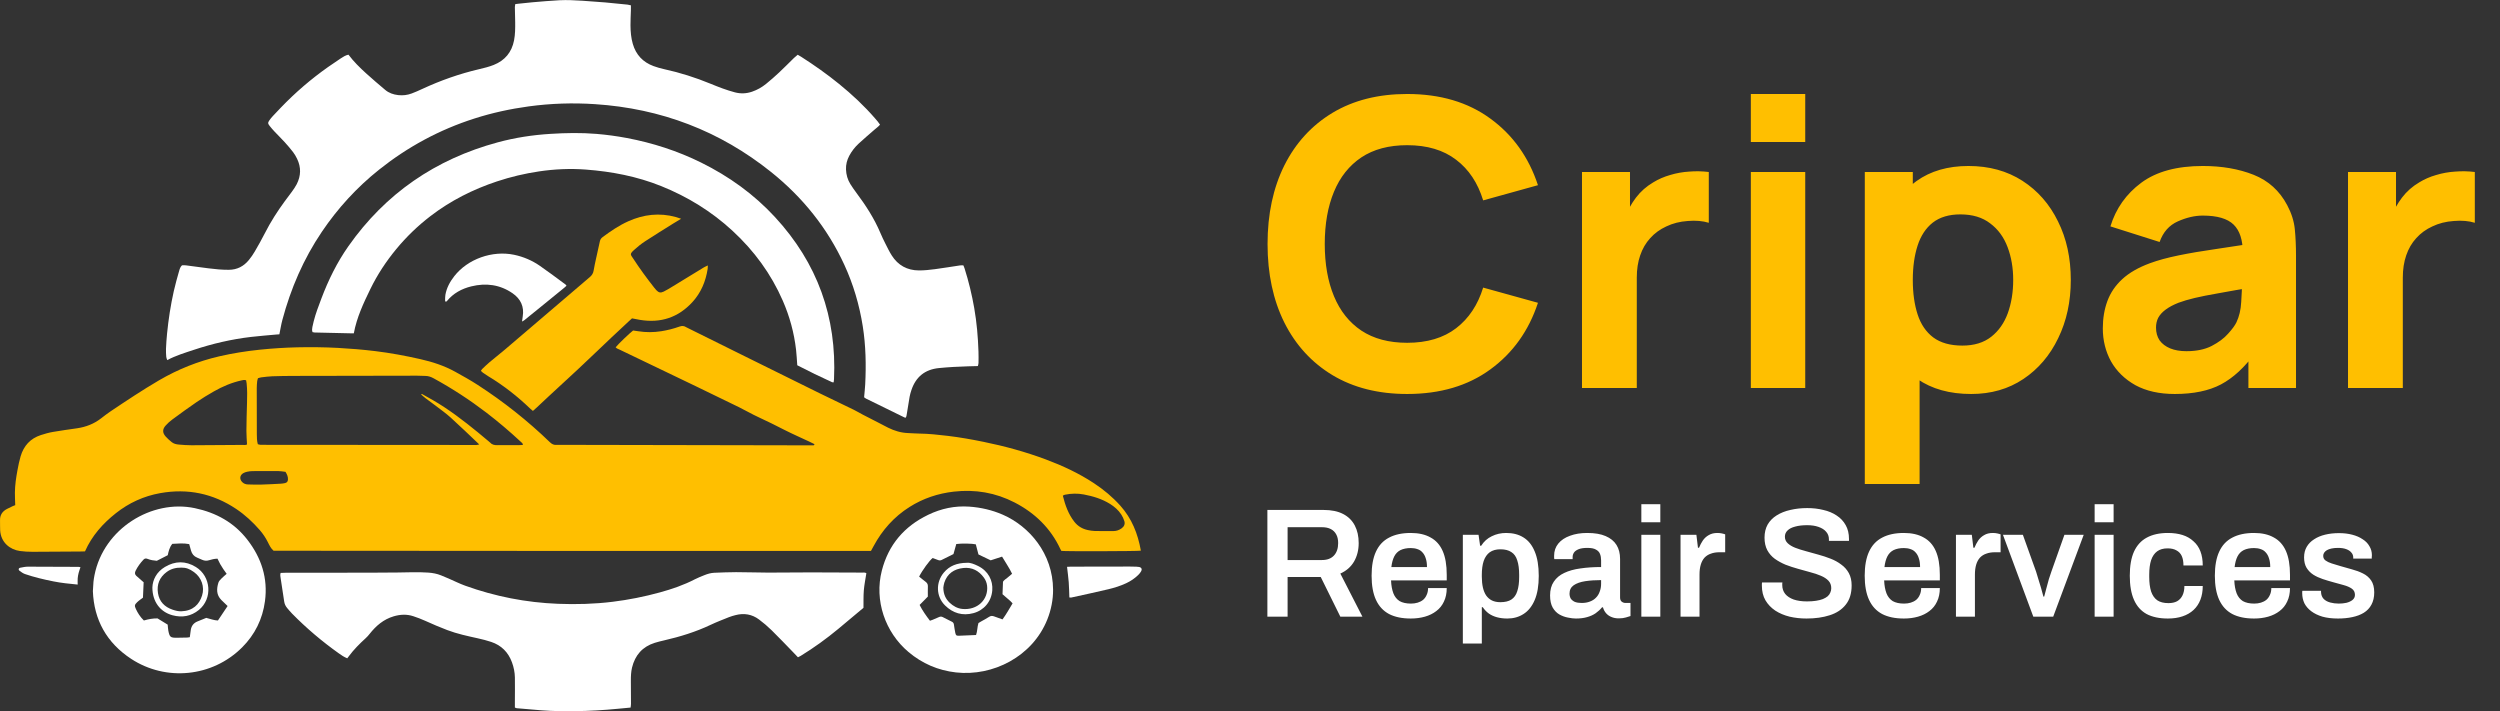 <svg width="225" height="64" viewBox="0 0 225 64" fill="none" xmlns="http://www.w3.org/2000/svg">
<rect x="0" y="0" width="225" height="64" fill="#333333" stroke="none"/>
<path d="M95.533 49.581C95.917 49.63 102.358 49.613 102.664 49.562C102.667 49.549 102.674 49.535 102.671 49.523C102.405 48.031 101.861 46.664 100.83 45.512C100.128 44.728 99.327 44.063 98.448 43.484C97.095 42.592 95.634 41.912 94.116 41.346C92.29 40.664 90.413 40.151 88.501 39.762C87.445 39.547 86.383 39.357 85.313 39.229C84.448 39.126 83.582 39.032 82.709 39.021C82.377 39.017 82.046 38.987 81.715 38.975C81.08 38.952 80.491 38.768 79.928 38.491C79.656 38.358 79.391 38.211 79.121 38.072C78.63 37.819 78.138 37.571 77.649 37.317C77.38 37.177 77.121 37.017 76.849 36.884C75.82 36.382 74.784 35.894 73.758 35.389C71.431 34.244 69.108 33.092 66.784 31.942C65.14 31.128 63.498 30.313 61.854 29.498C61.817 29.479 61.778 29.464 61.744 29.441C61.557 29.317 61.369 29.316 61.157 29.391C60.623 29.582 60.074 29.722 59.513 29.81C58.825 29.918 58.136 29.921 57.448 29.813C57.285 29.788 57.121 29.766 56.98 29.745C56.638 30.005 55.631 30.975 55.408 31.259C55.508 31.374 55.656 31.415 55.787 31.477C58.062 32.571 60.339 33.66 62.613 34.755C63.918 35.383 65.222 36.014 66.521 36.653C67.115 36.945 67.686 37.284 68.288 37.557C69.067 37.911 69.826 38.299 70.588 38.685C71.325 39.06 72.085 39.392 72.834 39.743C72.994 39.818 73.151 39.899 73.295 39.971C73.296 40.081 73.236 40.078 73.184 40.079C73.059 40.081 72.935 40.081 72.81 40.081C65.271 40.066 57.731 40.051 50.191 40.036C50.164 40.036 50.136 40.033 50.108 40.036C49.856 40.069 49.673 39.975 49.487 39.796C47.493 37.87 45.327 36.154 42.995 34.644C42.337 34.217 41.649 33.835 40.961 33.455C39.977 32.91 38.915 32.567 37.818 32.319C36.469 32.015 35.111 31.761 33.738 31.596C32.64 31.464 31.538 31.371 30.432 31.312C29.202 31.246 27.971 31.231 26.74 31.259C25.62 31.285 24.503 31.358 23.387 31.472C22.162 31.599 20.948 31.79 19.749 32.066C17.823 32.511 16.011 33.236 14.308 34.232C12.82 35.103 11.387 36.058 9.957 37.017C9.659 37.217 9.376 37.436 9.093 37.655C8.456 38.148 7.733 38.429 6.937 38.545C6.212 38.651 5.486 38.747 4.764 38.873C4.399 38.936 4.038 39.041 3.684 39.154C2.725 39.461 2.134 40.128 1.855 41.067C1.731 41.485 1.647 41.916 1.567 42.345C1.445 43.003 1.348 43.667 1.341 44.338C1.338 44.704 1.36 45.07 1.371 45.464C1.312 45.487 1.235 45.511 1.162 45.545C0.987 45.627 0.814 45.711 0.642 45.798C0.205 46.019 -0.016 46.364 0.002 46.856C0.012 47.142 -0.003 47.43 0.013 47.716C0.075 48.855 0.933 49.47 1.782 49.589C2.164 49.642 2.553 49.663 2.939 49.662C4.364 49.662 5.789 49.646 7.214 49.636C7.364 49.634 7.515 49.628 7.649 49.625C8.273 48.216 9.252 47.12 10.429 46.188C11.605 45.258 12.943 44.645 14.425 44.381C16.894 43.941 19.18 44.413 21.262 45.809C22.056 46.341 22.75 46.986 23.376 47.703C23.667 48.036 23.909 48.399 24.106 48.794C24.246 49.074 24.379 49.363 24.621 49.566C42.545 49.593 60.458 49.583 78.387 49.583C78.474 49.425 78.553 49.283 78.63 49.14C79.406 47.701 80.462 46.511 81.856 45.629C83.076 44.857 84.413 44.409 85.852 44.246C87.774 44.028 89.605 44.339 91.318 45.225C93.147 46.172 94.556 47.539 95.43 49.41C95.454 49.46 95.482 49.507 95.509 49.554C95.515 49.565 95.526 49.574 95.533 49.581ZM37.964 35.45C37.946 35.471 37.927 35.491 37.909 35.511C38.033 35.617 38.153 35.73 38.283 35.829C38.579 36.053 38.885 36.265 39.179 36.492C39.648 36.852 40.135 37.195 40.572 37.591C41.427 38.365 42.254 39.169 43.133 40C43.002 40.025 42.927 40.053 42.852 40.053C42.464 40.055 42.077 40.049 41.69 40.048C35.728 40.044 29.765 40.039 23.803 40.035C23.679 40.035 23.554 40.041 23.43 40.031C23.352 40.025 23.276 39.995 23.202 39.976C23.118 39.664 23.117 39.362 23.115 39.063C23.108 37.684 23.107 36.304 23.108 34.924C23.108 34.72 23.126 34.515 23.147 34.311C23.156 34.22 23.192 34.131 23.217 34.04C23.325 34.01 23.416 33.973 23.511 33.962C23.84 33.924 24.17 33.877 24.501 33.865C25.164 33.842 25.828 33.833 26.492 33.832C30.172 33.823 33.851 33.817 37.531 33.812C37.779 33.812 38.028 33.832 38.277 33.833C38.547 33.835 38.786 33.917 39.022 34.046C40.684 34.953 42.263 35.983 43.765 37.13C44.849 37.959 45.885 38.842 46.883 39.77C46.956 39.838 47.061 39.892 47.057 40.047C46.91 40.053 46.775 40.065 46.64 40.065C46.017 40.066 45.395 40.052 44.773 40.065C44.507 40.071 44.281 40.029 44.102 39.824C44.067 39.783 44.02 39.751 43.977 39.716C42.692 38.635 41.392 37.574 39.986 36.645C39.332 36.213 38.65 35.829 37.964 35.45ZM22.152 34.23C22.168 34.329 22.188 34.421 22.198 34.514C22.258 35.086 22.25 35.659 22.232 36.233C22.206 37.08 22.183 37.926 22.177 38.773C22.174 39.179 22.213 39.585 22.233 40.003C22.097 40.075 21.942 40.042 21.794 40.043C20.273 40.056 18.751 40.07 17.23 40.073C16.843 40.074 16.456 40.042 16.071 40.009C15.85 39.99 15.629 39.932 15.454 39.791C15.262 39.636 15.074 39.471 14.911 39.288C14.613 38.955 14.609 38.633 14.909 38.298C15.09 38.094 15.299 37.909 15.519 37.747C16.24 37.216 16.963 36.688 17.702 36.183C18.202 35.842 18.722 35.526 19.248 35.227C20.03 34.782 20.853 34.43 21.739 34.236C21.86 34.21 21.979 34.163 22.152 34.23ZM95.657 44.619C95.716 44.576 95.726 44.565 95.738 44.56C95.776 44.546 95.815 44.53 95.855 44.522C96.416 44.408 96.975 44.394 97.542 44.502C98.378 44.66 99.178 44.902 99.903 45.353C100.305 45.604 100.658 45.911 100.915 46.308C101.033 46.489 101.127 46.693 101.191 46.898C101.271 47.158 101.176 47.382 100.952 47.545C100.734 47.705 100.488 47.794 100.219 47.796C99.652 47.801 99.085 47.801 98.518 47.788C98.312 47.783 98.104 47.748 97.902 47.705C97.412 47.601 97.004 47.357 96.695 46.964C96.151 46.27 95.868 45.466 95.657 44.619ZM25.695 42.465C25.836 42.696 25.929 42.906 25.917 43.147C25.907 43.346 25.821 43.445 25.625 43.484C25.503 43.509 25.379 43.527 25.255 43.533C24.662 43.564 24.068 43.598 23.475 43.614C23.088 43.625 22.701 43.608 22.314 43.6C22.113 43.596 21.937 43.528 21.794 43.382C21.538 43.118 21.576 42.77 21.894 42.585C21.999 42.524 22.121 42.483 22.24 42.458C22.402 42.424 22.568 42.4 22.733 42.399C23.507 42.392 24.281 42.389 25.055 42.397C25.26 42.398 25.465 42.44 25.695 42.465Z" fill="#FFBF00"/>
<path d="M71.793 4.927C71.678 5.026 71.56 5.117 71.454 5.22C71.01 5.652 70.579 6.095 70.127 6.518C69.746 6.874 69.352 7.22 68.947 7.549C68.571 7.854 68.151 8.092 67.689 8.251C67.178 8.426 66.665 8.45 66.139 8.311C65.389 8.112 64.668 7.833 63.955 7.539C62.599 6.98 61.207 6.538 59.772 6.224C59.449 6.153 59.128 6.062 58.818 5.948C57.858 5.596 57.237 4.928 56.953 3.953C56.794 3.409 56.75 2.851 56.744 2.291C56.739 1.841 56.769 1.39 56.781 0.94C56.785 0.792 56.782 0.644 56.782 0.48C56.666 0.455 56.575 0.427 56.483 0.417C55.136 0.267 53.786 0.153 52.433 0.068C51.742 0.025 51.051 -0.013 50.361 0.021C49.547 0.063 48.734 0.137 47.921 0.205C47.507 0.239 47.096 0.289 46.683 0.332C46.588 0.342 46.494 0.355 46.376 0.369C46.362 0.467 46.337 0.557 46.338 0.647C46.345 1.098 46.364 1.549 46.367 1.999C46.371 2.546 46.37 3.092 46.265 3.633C46.059 4.698 45.446 5.441 44.434 5.844C44.014 6.011 43.567 6.122 43.125 6.225C41.356 6.639 39.654 7.24 38.01 8.002C37.697 8.147 37.382 8.289 37.059 8.41C36.667 8.558 36.259 8.607 35.837 8.559C35.399 8.509 34.999 8.371 34.664 8.087C34.086 7.599 33.508 7.11 32.949 6.601C32.38 6.084 31.831 5.545 31.362 4.92C31.089 4.977 30.871 5.122 30.655 5.264C30.276 5.514 29.899 5.769 29.527 6.031C27.992 7.114 26.575 8.331 25.277 9.685C25.04 9.933 24.801 10.18 24.568 10.433C24.456 10.553 24.348 10.679 24.255 10.814C24.097 11.043 24.097 11.114 24.264 11.327C24.407 11.51 24.562 11.686 24.722 11.856C25.023 12.176 25.339 12.483 25.635 12.808C25.894 13.092 26.143 13.386 26.377 13.69C26.517 13.873 26.635 14.079 26.736 14.287C27.109 15.052 27.091 15.82 26.706 16.575C26.583 16.817 26.421 17.042 26.262 17.265C26.056 17.555 25.833 17.835 25.622 18.122C24.956 19.03 24.352 19.976 23.842 20.981C23.558 21.542 23.247 22.091 22.93 22.635C22.772 22.907 22.591 23.169 22.39 23.411C21.93 23.969 21.341 24.279 20.594 24.282C19.984 24.285 19.379 24.229 18.775 24.151C18.09 24.063 17.405 23.967 16.72 23.88C16.612 23.866 16.5 23.878 16.381 23.878C16.237 24.01 16.175 24.196 16.124 24.376C15.954 24.981 15.779 25.585 15.642 26.198C15.358 27.465 15.161 28.747 15.034 30.04C14.989 30.488 14.959 30.938 14.939 31.388C14.928 31.633 14.946 31.879 14.964 32.124C14.97 32.213 15.016 32.3 15.05 32.409C15.82 32.001 16.627 31.758 17.423 31.493C19.104 30.934 20.824 30.531 22.587 30.324C23.342 30.236 24.101 30.179 24.858 30.108C24.953 30.1 25.048 30.096 25.144 30.089C25.235 29.647 25.3 29.217 25.412 28.799C26.168 25.965 27.317 23.302 28.969 20.858C30.401 18.74 32.109 16.871 34.116 15.271C36.693 13.217 39.552 11.672 42.706 10.664C44.302 10.153 45.931 9.8 47.593 9.574C49.575 9.304 51.565 9.243 53.555 9.374C59.486 9.763 64.787 11.783 69.405 15.486C72.239 17.758 74.462 20.52 75.981 23.813C76.8 25.588 77.346 27.443 77.65 29.371C77.924 31.108 77.958 32.852 77.868 34.602C77.848 34.983 77.804 35.362 77.77 35.754C77.832 35.798 77.882 35.845 77.941 35.874C79.092 36.44 80.244 37.004 81.396 37.568C81.42 37.579 81.449 37.582 81.504 37.598C81.586 37.496 81.596 37.364 81.616 37.234C81.698 36.722 81.775 36.209 81.867 35.699C81.903 35.498 81.964 35.3 82.028 35.106C82.424 33.922 83.238 33.252 84.507 33.126C85.375 33.04 86.245 32.996 87.116 32.969C87.406 32.96 87.695 32.954 88.009 32.946C88.031 32.847 88.065 32.758 88.066 32.67C88.071 32.328 88.074 31.987 88.063 31.645C88.02 30.334 87.908 29.028 87.682 27.733C87.471 26.521 87.183 25.326 86.81 24.153C86.782 24.064 86.742 23.978 86.706 23.884C86.598 23.884 86.502 23.873 86.41 23.886C85.658 23.997 84.908 24.125 84.155 24.224C83.676 24.286 83.192 24.34 82.71 24.339C81.648 24.336 80.818 23.877 80.255 22.986C80.035 22.64 79.858 22.267 79.672 21.901C79.518 21.596 79.369 21.287 79.237 20.972C78.686 19.663 77.918 18.482 77.07 17.347C76.882 17.095 76.699 16.836 76.533 16.569C76.283 16.166 76.157 15.722 76.14 15.247C76.125 14.813 76.228 14.408 76.43 14.025C76.651 13.61 76.939 13.241 77.283 12.922C77.746 12.492 78.231 12.084 78.706 11.668C78.87 11.524 79.053 11.4 79.204 11.22C79.071 11.015 78.917 10.842 78.766 10.667C77.784 9.531 76.69 8.509 75.523 7.561C74.433 6.674 73.285 5.864 72.1 5.106C72.009 5.049 71.912 4.996 71.793 4.927Z" fill="white"/>
<path d="M25.256 51.563C25.198 51.746 25.24 51.909 25.263 52.066C25.362 52.755 25.477 53.441 25.576 54.131C25.609 54.356 25.698 54.549 25.843 54.72C25.985 54.887 26.124 55.059 26.278 55.215C27.571 56.533 28.976 57.723 30.483 58.795C30.717 58.962 30.955 59.128 31.252 59.248C31.3 59.185 31.349 59.126 31.395 59.063C31.836 58.464 32.361 57.94 32.91 57.439C33.043 57.319 33.158 57.188 33.269 57.047C33.842 56.324 34.517 55.738 35.434 55.468C36.021 55.295 36.606 55.265 37.188 55.456C37.554 55.576 37.917 55.713 38.268 55.872C38.921 56.168 39.579 56.451 40.251 56.706C41.145 57.047 42.077 57.242 43.007 57.449C43.411 57.538 43.814 57.642 44.206 57.772C45.131 58.08 45.747 58.709 46.078 59.611C46.239 60.05 46.332 60.508 46.34 60.974C46.353 61.697 46.34 62.421 46.339 63.145C46.338 63.321 46.339 63.497 46.339 63.678C46.407 63.704 46.456 63.735 46.508 63.74C47.251 63.806 47.995 63.873 48.739 63.929C49.746 64.005 50.756 64.016 51.766 64.004C53.053 63.988 54.336 63.913 55.617 63.789C55.987 63.753 56.358 63.719 56.754 63.681C56.768 63.557 56.789 63.453 56.789 63.349C56.787 62.652 56.779 61.956 56.778 61.259C56.777 60.863 56.79 60.467 56.884 60.078C57.155 58.97 57.812 58.206 58.926 57.855C59.202 57.769 59.484 57.7 59.767 57.635C61.211 57.303 62.618 56.87 63.959 56.234C64.494 55.981 65.05 55.769 65.6 55.547C65.791 55.47 65.993 55.415 66.193 55.362C66.962 55.16 67.68 55.279 68.314 55.755C68.709 56.051 69.09 56.373 69.442 56.719C70.109 57.373 70.751 58.052 71.403 58.722C71.537 58.859 71.668 59 71.816 59.156C71.905 59.11 71.99 59.074 72.067 59.026C73.256 58.297 74.382 57.483 75.453 56.594C76.204 55.97 76.951 55.341 77.713 54.703C77.721 54.186 77.702 53.653 77.745 53.125C77.788 52.611 77.894 52.102 77.973 51.588C77.845 51.505 77.704 51.535 77.57 51.533C76.049 51.525 74.527 51.514 73.006 51.515C71.719 51.515 70.433 51.537 69.147 51.535C68.179 51.532 67.211 51.495 66.243 51.494C65.593 51.493 64.944 51.526 64.294 51.549C63.987 51.56 63.694 51.646 63.411 51.758C63.117 51.876 62.819 51.991 62.538 52.136C61.541 52.654 60.486 53.014 59.406 53.312C58.005 53.698 56.584 53.982 55.142 54.16C53.505 54.362 51.861 54.407 50.214 54.342C47.346 54.228 44.563 53.684 41.868 52.713C41.363 52.531 40.881 52.287 40.388 52.073C40.16 51.974 39.931 51.879 39.701 51.785C39.326 51.632 38.937 51.561 38.532 51.533C37.619 51.47 36.707 51.514 35.795 51.525C34.315 51.543 32.835 51.541 31.355 51.543C29.474 51.547 27.593 51.546 25.712 51.548C25.563 51.549 25.414 51.558 25.256 51.563Z" fill="white"/>
<path d="M71.754 32.874C72.795 33.412 73.834 33.922 74.889 34.399C74.923 34.414 74.968 34.404 75.031 34.407C75.041 34.309 75.057 34.218 75.061 34.127C75.32 28.543 73.565 23.671 69.749 19.537C67.854 17.483 65.615 15.875 63.105 14.633C60.977 13.581 58.736 12.858 56.401 12.418C55.505 12.249 54.601 12.128 53.691 12.051C52.308 11.935 50.928 11.962 49.546 12.048C47.94 12.147 46.356 12.389 44.806 12.808C39.186 14.326 34.686 17.425 31.357 22.159C30.334 23.614 29.556 25.196 28.93 26.854C28.674 27.532 28.413 28.208 28.234 28.911C28.19 29.083 28.147 29.256 28.115 29.431C28.088 29.577 28.064 29.726 28.128 29.893C28.187 29.903 28.252 29.923 28.318 29.925C29.396 29.951 30.475 29.975 31.553 29.999C31.648 30.001 31.743 29.999 31.843 29.999C32.109 28.564 32.716 27.278 33.338 26.002C33.964 24.717 34.748 23.527 35.661 22.421C36.574 21.316 37.601 20.324 38.742 19.449C40.551 18.061 42.562 17.046 44.729 16.326C45.964 15.916 47.226 15.617 48.514 15.426C49.914 15.218 51.325 15.154 52.735 15.262C55.062 15.439 57.336 15.875 59.509 16.749C61.89 17.707 64.038 19.03 65.919 20.765C67.865 22.559 69.397 24.645 70.452 27.066C71.069 28.48 71.47 29.952 71.646 31.482C71.698 31.929 71.716 32.38 71.754 32.874Z" fill="white"/>
<path d="M94.777 53.069C94.761 49.812 92.624 47.355 90.243 46.319C89.283 45.901 88.279 45.672 87.237 45.597C85.937 45.505 84.702 45.771 83.538 46.331C81.375 47.371 79.963 49.033 79.366 51.348C78.674 54.031 79.659 56.907 81.763 58.679C82.997 59.719 84.425 60.336 86.033 60.518C89.35 60.893 92.923 59.102 94.26 55.748C94.603 54.888 94.784 53.96 94.777 53.069ZM90.187 50.096C90.489 50.623 90.834 51.096 91.088 51.64C90.936 51.768 90.797 51.88 90.663 51.997C90.53 52.113 90.365 52.196 90.27 52.355C90.256 52.723 90.241 53.09 90.226 53.481C90.459 53.682 90.698 53.887 90.934 54.095C91.003 54.156 91.061 54.228 91.132 54.303C90.835 54.8 90.56 55.286 90.226 55.746C89.958 55.651 89.711 55.57 89.469 55.475C89.3 55.409 89.16 55.419 89.004 55.525C88.788 55.671 88.552 55.787 88.325 55.917C88.231 55.971 88.138 56.028 88.061 56.073C87.946 56.433 87.975 56.797 87.845 57.151C87.327 57.174 86.818 57.202 86.308 57.216C86.071 57.223 86.022 57.18 85.974 56.945C85.924 56.704 85.889 56.461 85.854 56.218C85.837 56.1 85.789 56.014 85.679 55.959C85.395 55.819 85.113 55.675 84.831 55.531C84.723 55.476 84.618 55.489 84.512 55.535C84.323 55.618 84.133 55.7 83.942 55.78C83.869 55.81 83.792 55.833 83.695 55.867C83.347 55.409 83.024 54.958 82.765 54.445C83.026 54.181 83.275 53.928 83.506 53.693C83.506 53.363 83.499 53.063 83.509 52.764C83.515 52.579 83.437 52.457 83.293 52.351C83.095 52.205 82.908 52.045 82.722 51.895C83.002 51.333 83.647 50.446 83.94 50.22C84.1 50.28 84.268 50.341 84.434 50.406C84.543 50.447 84.646 50.448 84.753 50.393C85.096 50.219 85.442 50.05 85.812 49.867C85.894 49.574 85.981 49.262 86.065 48.963C86.51 48.895 87.51 48.913 87.823 48.991C87.901 49.289 87.98 49.592 88.061 49.901C88.426 50.076 88.785 50.249 89.163 50.43C89.478 50.327 89.804 50.221 90.187 50.096Z" fill="white"/>
<path d="M8.359 53.206C8.458 55.775 9.594 57.852 11.813 59.303C14.921 61.335 19.097 60.954 21.789 58.267C22.944 57.114 23.63 55.719 23.847 54.109C24.125 52.046 23.529 50.214 22.27 48.584C21.069 47.029 19.458 46.139 17.525 45.732C13.66 44.92 9.333 47.574 8.505 51.76C8.465 51.961 8.432 52.164 8.412 52.367C8.387 52.625 8.378 52.885 8.359 53.206ZM12.949 55.844C12.624 55.532 12.406 55.186 12.232 54.813C12.091 54.509 12.11 54.427 12.344 54.198C12.432 54.112 12.532 54.037 12.63 53.962C12.716 53.895 12.806 53.834 12.867 53.789C12.888 53.311 12.907 52.864 12.928 52.4C12.902 52.379 12.858 52.346 12.817 52.309C12.632 52.147 12.444 51.987 12.263 51.819C12.124 51.69 12.121 51.541 12.203 51.372C12.385 50.999 12.629 50.672 12.912 50.369C13.02 50.253 13.136 50.24 13.284 50.3C13.554 50.411 13.842 50.449 14.113 50.472C14.447 50.301 14.765 50.139 15.098 49.968C15.175 49.621 15.25 49.259 15.508 48.946C16.005 48.921 16.512 48.868 17.029 48.97C17.085 49.17 17.137 49.367 17.194 49.562C17.279 49.853 17.451 50.07 17.743 50.187C17.896 50.248 18.045 50.32 18.198 50.384C18.392 50.468 18.584 50.493 18.798 50.426C19.044 50.348 19.3 50.286 19.574 50.28C19.656 50.447 19.728 50.608 19.814 50.762C19.9 50.917 19.997 51.067 20.095 51.215C20.191 51.36 20.295 51.499 20.399 51.645C20.226 51.8 20.065 51.929 19.923 52.075C19.82 52.182 19.7 52.3 19.658 52.435C19.485 52.993 19.463 53.54 19.921 53.999C20.047 54.126 20.177 54.247 20.306 54.371C20.372 54.434 20.438 54.498 20.484 54.542C20.189 54.984 19.908 55.403 19.613 55.845C19.276 55.834 18.94 55.706 18.563 55.609C18.32 55.708 18.054 55.819 17.785 55.924C17.432 56.063 17.232 56.32 17.172 56.686C17.138 56.899 17.114 57.114 17.083 57.348C17.009 57.358 16.93 57.377 16.85 57.38C16.546 57.389 16.242 57.395 15.938 57.397C15.337 57.403 15.268 57.347 15.148 56.758C15.129 56.665 15.124 56.569 15.114 56.474C15.105 56.381 15.098 56.288 15.091 56.217C14.777 56.025 14.485 55.845 14.177 55.656C13.782 55.648 13.376 55.718 12.949 55.844Z" fill="white"/>
<path d="M61.302 19.689C61.085 19.617 60.959 19.568 60.829 19.533C59.352 19.129 57.927 19.294 56.544 19.916C55.708 20.292 54.957 20.803 54.227 21.347C54.096 21.445 54.023 21.564 53.989 21.716C53.877 22.223 53.762 22.729 53.653 23.236C53.572 23.61 53.486 23.984 53.425 24.361C53.385 24.607 53.265 24.784 53.078 24.942C52.226 25.662 51.382 26.39 50.535 27.114C48.83 28.571 47.126 30.029 45.417 31.483C44.966 31.866 44.498 32.229 44.046 32.61C43.825 32.796 43.619 32.999 43.41 33.198C43.363 33.243 43.332 33.304 43.281 33.375C43.35 33.44 43.403 33.502 43.467 33.547C43.637 33.665 43.807 33.782 43.984 33.889C45.349 34.711 46.588 35.691 47.733 36.789C47.802 36.854 47.877 36.912 47.962 36.984C48.074 36.884 48.177 36.795 48.278 36.703C49.003 36.028 49.719 35.345 50.453 34.68C52.522 32.804 54.506 30.839 56.559 28.947C56.659 28.854 56.761 28.762 56.88 28.653C57.117 28.698 57.359 28.749 57.601 28.789C59.467 29.098 61.049 28.573 62.319 27.186C63.093 26.34 63.513 25.325 63.689 24.207C63.703 24.117 63.7 24.024 63.707 23.89C63.56 23.961 63.446 24.006 63.343 24.068C62.413 24.634 61.486 25.204 60.556 25.77C60.285 25.934 60.017 26.105 59.733 26.243C59.447 26.383 59.281 26.336 59.067 26.112C59.001 26.042 58.941 25.967 58.881 25.892C58.209 25.04 57.57 24.165 56.978 23.257C56.752 22.911 56.646 22.879 57.062 22.498C57.375 22.212 57.713 21.944 58.068 21.711C58.91 21.16 59.767 20.634 60.62 20.1C60.817 19.977 61.018 19.86 61.302 19.689Z" fill="#FFBF00"/>
<path d="M40.122 27.166C40.163 27.137 40.203 27.121 40.227 27.092C40.797 26.394 41.553 25.986 42.416 25.773C43.741 25.447 44.999 25.612 46.133 26.396C46.863 26.901 47.19 27.599 47.045 28.487C47.023 28.62 47.008 28.754 46.983 28.939C47.077 28.885 47.136 28.86 47.183 28.822C47.665 28.434 48.145 28.045 48.625 27.655C49.34 27.074 50.054 26.492 50.768 25.91C50.841 25.851 50.91 25.785 50.984 25.72C50.953 25.675 50.937 25.634 50.906 25.612C50.142 25.051 49.386 24.477 48.605 23.936C47.899 23.447 47.117 23.108 46.267 22.93C44.3 22.52 42.096 23.313 40.892 24.848C40.499 25.35 40.198 25.899 40.086 26.532C40.056 26.705 40.063 26.884 40.06 27.061C40.06 27.093 40.097 27.126 40.122 27.166Z" fill="white"/>
<path d="M96.034 51.015C96.087 51.493 96.151 51.949 96.186 52.407C96.22 52.855 96.225 53.303 96.243 53.77C96.305 53.775 96.358 53.791 96.406 53.78C97.524 53.533 98.644 53.296 99.758 53.03C100.307 52.898 100.848 52.73 101.362 52.488C101.766 52.298 102.129 52.053 102.445 51.743C102.542 51.649 102.63 51.539 102.697 51.422C102.811 51.223 102.736 51.071 102.517 51.027C102.436 51.011 102.352 51.005 102.27 51.002C102.076 50.995 101.883 50.99 101.69 50.99C99.921 50.992 98.152 50.995 96.383 50.999C96.275 50.999 96.167 51.009 96.034 51.015Z" fill="white"/>
<path d="M6.99 52.611C6.99 52.398 6.979 52.223 6.993 52.049C7.006 51.887 7.036 51.725 7.076 51.567C7.118 51.399 7.182 51.237 7.242 51.051C7.168 51.036 7.118 51.018 7.068 51.018C5.55 51.009 4.033 50.998 2.515 51C2.283 51 2.05 51.051 1.821 51.097C1.669 51.127 1.633 51.275 1.758 51.369C1.909 51.484 2.071 51.602 2.248 51.664C2.65 51.803 3.061 51.921 3.474 52.026C3.914 52.139 4.358 52.235 4.804 52.324C5.506 52.466 6.219 52.538 6.99 52.611Z" fill="white"/>
<path d="M87.019 50.652C86.118 50.663 85.446 50.927 84.938 51.54C84.207 52.422 84.24 53.687 85.056 54.49C85.761 55.185 86.621 55.447 87.605 55.184C88.563 54.929 89.225 54.138 89.305 53.135C89.376 52.242 88.943 51.386 88.019 50.934C87.67 50.763 87.31 50.619 87.019 50.652ZM84.9 52.881C84.917 52.791 84.932 52.612 84.986 52.444C85.253 51.62 85.871 51.206 86.706 51.119C87.485 51.037 88.102 51.367 88.553 51.991C88.707 52.204 88.806 52.447 88.837 52.709C88.981 53.957 87.963 54.944 86.6 54.804C86.171 54.76 85.784 54.546 85.468 54.244C85.104 53.898 84.906 53.472 84.9 52.881Z" fill="white"/>
<path d="M13.714 52.876C13.716 54.161 14.427 55.077 15.518 55.372C16.392 55.608 17.197 55.465 17.897 54.896C19.149 53.878 19.004 51.874 17.626 51.029C16.701 50.461 15.762 50.476 14.843 51.026C14.084 51.48 13.738 52.183 13.714 52.876ZM16.329 51.086C16.744 51.084 17.049 51.189 17.465 51.492C18.135 51.98 18.433 52.814 18.187 53.596C17.933 54.405 17.363 54.976 16.334 55.016C16.053 55.027 15.787 54.958 15.526 54.869C14.802 54.62 14.334 54.136 14.217 53.379C14.097 52.603 14.355 51.957 15.001 51.479C15.38 51.199 15.81 51.079 16.329 51.086Z" fill="white"/>
<path d="M126.644 35.459C124.052 35.459 121.814 34.895 119.93 33.767C118.058 32.639 116.612 31.061 115.592 29.033C114.584 27.005 114.08 24.647 114.08 21.959C114.08 19.271 114.584 16.913 115.592 14.885C116.612 12.857 118.058 11.279 119.93 10.151C121.814 9.023 124.052 8.459 126.644 8.459C129.62 8.459 132.116 9.197 134.132 10.673C136.16 12.149 137.588 14.147 138.416 16.667L133.484 18.035C133.004 16.463 132.194 15.245 131.054 14.381C129.914 13.505 128.444 13.067 126.644 13.067C125 13.067 123.626 13.433 122.522 14.165C121.43 14.897 120.608 15.929 120.056 17.261C119.504 18.593 119.228 20.159 119.228 21.959C119.228 23.759 119.504 25.325 120.056 26.657C120.608 27.989 121.43 29.021 122.522 29.753C123.626 30.485 125 30.851 126.644 30.851C128.444 30.851 129.914 30.413 131.054 29.537C132.194 28.661 133.004 27.443 133.484 25.883L138.416 27.251C137.588 29.771 136.16 31.769 134.132 33.245C132.116 34.721 129.62 35.459 126.644 35.459ZM142.379 34.919V15.479H146.699V20.231L146.231 19.619C146.483 18.947 146.819 18.335 147.239 17.783C147.659 17.231 148.175 16.775 148.787 16.415C149.255 16.127 149.765 15.905 150.317 15.749C150.869 15.581 151.439 15.479 152.027 15.443C152.615 15.395 153.203 15.407 153.791 15.479V20.051C153.251 19.883 152.621 19.829 151.901 19.889C151.193 19.937 150.551 20.099 149.975 20.375C149.399 20.639 148.913 20.993 148.517 21.437C148.121 21.869 147.821 22.385 147.617 22.985C147.413 23.573 147.311 24.239 147.311 24.983V34.919H142.379ZM157.575 12.779V8.459H162.471V12.779H157.575ZM157.575 34.919V15.479H162.471V34.919H157.575ZM177.408 35.459C175.476 35.459 173.862 35.009 172.566 34.109C171.27 33.209 170.292 31.985 169.632 30.437C168.984 28.889 168.66 27.143 168.66 25.199C168.66 23.255 168.984 21.509 169.632 19.961C170.28 18.413 171.234 17.189 172.494 16.289C173.754 15.389 175.308 14.939 177.156 14.939C179.016 14.939 180.636 15.383 182.016 16.271C183.396 17.159 184.464 18.377 185.22 19.925C185.988 21.461 186.372 23.219 186.372 25.199C186.372 27.143 185.994 28.889 185.238 30.437C184.494 31.985 183.45 33.209 182.106 34.109C180.762 35.009 179.196 35.459 177.408 35.459ZM167.832 43.559V15.479H172.152V28.799H172.764V43.559H167.832ZM176.616 31.103C177.672 31.103 178.536 30.839 179.208 30.311C179.88 29.783 180.378 29.075 180.702 28.187C181.026 27.287 181.188 26.291 181.188 25.199C181.188 24.119 181.02 23.135 180.684 22.247C180.348 21.347 179.826 20.633 179.118 20.105C178.422 19.565 177.528 19.295 176.436 19.295C175.416 19.295 174.588 19.541 173.952 20.033C173.328 20.525 172.872 21.215 172.584 22.103C172.296 22.991 172.152 24.023 172.152 25.199C172.152 26.375 172.296 27.407 172.584 28.295C172.872 29.183 173.34 29.873 173.988 30.365C174.648 30.857 175.524 31.103 176.616 31.103ZM195.733 35.459C194.341 35.459 193.159 35.195 192.187 34.667C191.227 34.127 190.495 33.413 189.991 32.525C189.499 31.625 189.253 30.635 189.253 29.555C189.253 28.655 189.391 27.833 189.667 27.089C189.943 26.345 190.387 25.691 190.999 25.127C191.623 24.551 192.457 24.071 193.501 23.687C194.221 23.423 195.079 23.189 196.075 22.985C197.071 22.781 198.199 22.589 199.459 22.409C200.719 22.217 202.105 22.007 203.617 21.779L201.853 22.751C201.853 21.599 201.577 20.753 201.025 20.213C200.473 19.673 199.549 19.403 198.253 19.403C197.533 19.403 196.783 19.577 196.003 19.925C195.223 20.273 194.677 20.891 194.365 21.779L189.937 20.375C190.429 18.767 191.353 17.459 192.709 16.451C194.065 15.443 195.913 14.939 198.253 14.939C199.969 14.939 201.493 15.203 202.825 15.731C204.157 16.259 205.165 17.171 205.849 18.467C206.233 19.187 206.461 19.907 206.533 20.627C206.605 21.347 206.641 22.151 206.641 23.039V34.919H202.357V30.923L202.969 31.751C202.021 33.059 200.995 34.007 199.891 34.595C198.799 35.171 197.413 35.459 195.733 35.459ZM196.777 31.607C197.677 31.607 198.433 31.451 199.045 31.139C199.669 30.815 200.161 30.449 200.521 30.041C200.893 29.633 201.145 29.291 201.277 29.015C201.529 28.487 201.673 27.875 201.709 27.179C201.757 26.471 201.781 25.883 201.781 25.415L203.221 25.775C201.769 26.015 200.593 26.219 199.693 26.387C198.793 26.543 198.067 26.687 197.515 26.819C196.963 26.951 196.477 27.095 196.057 27.251C195.577 27.443 195.187 27.653 194.887 27.881C194.599 28.097 194.383 28.337 194.239 28.601C194.107 28.865 194.041 29.159 194.041 29.483C194.041 29.927 194.149 30.311 194.365 30.635C194.593 30.947 194.911 31.187 195.319 31.355C195.727 31.523 196.213 31.607 196.777 31.607ZM211.321 34.919V15.479H215.641V20.231L215.173 19.619C215.425 18.947 215.761 18.335 216.181 17.783C216.601 17.231 217.117 16.775 217.729 16.415C218.197 16.127 218.707 15.905 219.259 15.749C219.811 15.581 220.381 15.479 220.969 15.443C221.557 15.395 222.145 15.407 222.733 15.479V20.051C222.193 19.883 221.563 19.829 220.843 19.889C220.135 19.937 219.493 20.099 218.917 20.375C218.341 20.639 217.855 20.993 217.459 21.437C217.063 21.869 216.763 22.385 216.559 22.985C216.355 23.573 216.253 24.239 216.253 24.983V34.919H211.321Z" fill="#FFBF00"/>
<path d="M114.064 55.499V45.895H119.118C119.827 45.895 120.415 46.016 120.882 46.259C121.349 46.502 121.699 46.847 121.932 47.295C122.165 47.743 122.282 48.27 122.282 48.877C122.282 49.502 122.142 50.058 121.862 50.543C121.582 51.019 121.171 51.378 120.63 51.621L122.618 55.499H120.63L118.866 51.929H115.884V55.499H114.064ZM115.884 50.403H118.978C119.445 50.403 119.804 50.268 120.056 49.997C120.308 49.726 120.434 49.353 120.434 48.877C120.434 48.569 120.378 48.312 120.266 48.107C120.154 47.892 119.991 47.729 119.776 47.617C119.561 47.505 119.295 47.449 118.978 47.449H115.884V50.403ZM126.972 55.667C126.188 55.667 125.535 55.532 125.012 55.261C124.49 54.981 124.098 54.556 123.836 53.987C123.575 53.418 123.444 52.694 123.444 51.817C123.444 50.93 123.575 50.207 123.836 49.647C124.098 49.078 124.49 48.658 125.012 48.387C125.535 48.107 126.188 47.967 126.972 47.967C127.682 47.967 128.274 48.102 128.75 48.373C129.236 48.634 129.6 49.04 129.842 49.591C130.085 50.142 130.206 50.856 130.206 51.733V52.237H125.194C125.213 52.694 125.283 53.082 125.404 53.399C125.526 53.707 125.712 53.94 125.964 54.099C126.226 54.248 126.566 54.323 126.986 54.323C127.201 54.323 127.402 54.295 127.588 54.239C127.775 54.183 127.938 54.099 128.078 53.987C128.218 53.866 128.326 53.716 128.4 53.539C128.484 53.362 128.526 53.156 128.526 52.923H130.206C130.206 53.39 130.122 53.796 129.954 54.141C129.796 54.486 129.567 54.771 129.268 54.995C128.979 55.219 128.638 55.387 128.246 55.499C127.854 55.611 127.43 55.667 126.972 55.667ZM125.222 51.033H128.428C128.428 50.725 128.391 50.464 128.316 50.249C128.251 50.034 128.153 49.857 128.022 49.717C127.901 49.577 127.752 49.479 127.574 49.423C127.397 49.358 127.196 49.325 126.972 49.325C126.608 49.325 126.3 49.386 126.048 49.507C125.806 49.628 125.619 49.815 125.488 50.067C125.358 50.319 125.269 50.641 125.222 51.033ZM131.656 57.921V48.135H133.07L133.21 49.115H133.308C133.551 48.732 133.868 48.448 134.26 48.261C134.652 48.065 135.086 47.967 135.562 47.967C136.169 47.967 136.687 48.102 137.116 48.373C137.555 48.644 137.891 49.064 138.124 49.633C138.367 50.202 138.488 50.935 138.488 51.831C138.488 52.708 138.367 53.432 138.124 54.001C137.881 54.57 137.545 54.99 137.116 55.261C136.696 55.532 136.211 55.667 135.66 55.667C135.324 55.667 135.016 55.63 134.736 55.555C134.456 55.48 134.209 55.368 133.994 55.219C133.779 55.06 133.597 54.869 133.448 54.645H133.364V57.921H131.656ZM135.03 54.197C135.45 54.197 135.781 54.118 136.024 53.959C136.276 53.791 136.453 53.539 136.556 53.203C136.668 52.867 136.724 52.442 136.724 51.929V51.733C136.724 51.21 136.668 50.781 136.556 50.445C136.453 50.1 136.276 49.848 136.024 49.689C135.781 49.521 135.45 49.437 135.03 49.437C134.647 49.437 134.33 49.526 134.078 49.703C133.835 49.88 133.653 50.142 133.532 50.487C133.42 50.823 133.364 51.238 133.364 51.733V51.901C133.364 52.265 133.397 52.592 133.462 52.881C133.527 53.161 133.625 53.399 133.756 53.595C133.896 53.791 134.069 53.94 134.274 54.043C134.489 54.146 134.741 54.197 135.03 54.197ZM141.831 55.667C141.626 55.667 141.388 55.639 141.117 55.583C140.856 55.536 140.599 55.443 140.347 55.303C140.105 55.163 139.904 54.958 139.745 54.687C139.587 54.407 139.507 54.043 139.507 53.595C139.507 53.091 139.619 52.676 139.843 52.349C140.067 52.013 140.38 51.752 140.781 51.565C141.192 51.369 141.677 51.234 142.237 51.159C142.807 51.075 143.427 51.033 144.099 51.033V50.431C144.099 50.216 144.067 50.025 144.001 49.857C143.936 49.689 143.815 49.558 143.637 49.465C143.469 49.362 143.213 49.311 142.867 49.311C142.522 49.311 142.251 49.353 142.055 49.437C141.859 49.521 141.724 49.624 141.649 49.745C141.575 49.866 141.537 49.992 141.537 50.123V50.319H139.885C139.876 50.272 139.871 50.226 139.871 50.179C139.871 50.132 139.871 50.076 139.871 50.011C139.871 49.591 139.997 49.227 140.249 48.919C140.501 48.611 140.851 48.378 141.299 48.219C141.747 48.051 142.265 47.967 142.853 47.967C143.525 47.967 144.076 48.06 144.505 48.247C144.944 48.434 145.271 48.7 145.485 49.045C145.7 49.39 145.807 49.81 145.807 50.305V53.777C145.807 53.954 145.859 54.08 145.961 54.155C146.064 54.23 146.176 54.267 146.297 54.267H146.745V55.443C146.652 55.48 146.517 55.522 146.339 55.569C146.162 55.625 145.943 55.653 145.681 55.653C145.439 55.653 145.219 55.611 145.023 55.527C144.837 55.452 144.678 55.34 144.547 55.191C144.417 55.042 144.323 54.864 144.267 54.659H144.183C144.025 54.855 143.833 55.032 143.609 55.191C143.395 55.34 143.138 55.457 142.839 55.541C142.55 55.625 142.214 55.667 141.831 55.667ZM142.349 54.267C142.629 54.267 142.877 54.225 143.091 54.141C143.315 54.057 143.497 53.94 143.637 53.791C143.787 53.642 143.899 53.46 143.973 53.245C144.057 53.03 144.099 52.797 144.099 52.545V52.209C143.586 52.209 143.11 52.242 142.671 52.307C142.242 52.372 141.897 52.494 141.635 52.671C141.383 52.848 141.257 53.1 141.257 53.427C141.257 53.595 141.295 53.744 141.369 53.875C141.453 53.996 141.575 54.094 141.733 54.169C141.901 54.234 142.107 54.267 142.349 54.267ZM147.721 47.001V45.377H149.429V47.001H147.721ZM147.721 55.499V48.135H149.429V55.499H147.721ZM151.248 55.499V48.135H152.676L152.816 49.297H152.914C153.007 49.064 153.119 48.849 153.25 48.653C153.39 48.448 153.567 48.284 153.782 48.163C153.997 48.032 154.258 47.967 154.566 47.967C154.715 47.967 154.851 47.981 154.972 48.009C155.103 48.037 155.201 48.065 155.266 48.093V49.703H154.748C154.459 49.703 154.202 49.745 153.978 49.829C153.754 49.904 153.563 50.025 153.404 50.193C153.255 50.361 153.143 50.571 153.068 50.823C152.993 51.075 152.956 51.369 152.956 51.705V55.499H151.248ZM162.587 55.667C162.055 55.667 161.547 55.611 161.061 55.499C160.576 55.378 160.147 55.196 159.773 54.953C159.4 54.701 159.106 54.393 158.891 54.029C158.677 53.656 158.569 53.217 158.569 52.713C158.569 52.657 158.569 52.601 158.569 52.545C158.579 52.489 158.583 52.447 158.583 52.419H160.417C160.417 52.438 160.413 52.475 160.403 52.531C160.403 52.578 160.403 52.62 160.403 52.657C160.403 52.965 160.492 53.231 160.669 53.455C160.847 53.67 161.103 53.838 161.439 53.959C161.775 54.071 162.172 54.127 162.629 54.127C162.937 54.127 163.208 54.108 163.441 54.071C163.684 54.034 163.889 53.982 164.057 53.917C164.235 53.842 164.379 53.758 164.491 53.665C164.603 53.562 164.683 53.45 164.729 53.329C164.785 53.208 164.813 53.077 164.813 52.937C164.813 52.666 164.729 52.442 164.561 52.265C164.393 52.088 164.165 51.938 163.875 51.817C163.595 51.696 163.273 51.588 162.909 51.495C162.555 51.392 162.186 51.29 161.803 51.187C161.43 51.084 161.061 50.963 160.697 50.823C160.343 50.674 160.021 50.496 159.731 50.291C159.451 50.086 159.227 49.829 159.059 49.521C158.891 49.204 158.807 48.826 158.807 48.387C158.807 47.939 158.901 47.547 159.087 47.211C159.283 46.875 159.554 46.6 159.899 46.385C160.254 46.161 160.665 45.998 161.131 45.895C161.598 45.783 162.107 45.727 162.657 45.727C163.171 45.727 163.651 45.783 164.099 45.895C164.557 45.998 164.958 46.166 165.303 46.399C165.649 46.623 165.919 46.912 166.115 47.267C166.311 47.612 166.409 48.028 166.409 48.513V48.681H164.603V48.541C164.603 48.27 164.519 48.042 164.351 47.855C164.193 47.668 163.964 47.524 163.665 47.421C163.376 47.318 163.035 47.267 162.643 47.267C162.223 47.267 161.864 47.309 161.565 47.393C161.267 47.468 161.038 47.584 160.879 47.743C160.721 47.892 160.641 48.079 160.641 48.303C160.641 48.536 160.725 48.732 160.893 48.891C161.061 49.05 161.285 49.185 161.565 49.297C161.855 49.409 162.177 49.512 162.531 49.605C162.895 49.698 163.264 49.801 163.637 49.913C164.02 50.016 164.389 50.137 164.743 50.277C165.107 50.417 165.429 50.594 165.709 50.809C165.999 51.014 166.227 51.271 166.395 51.579C166.563 51.887 166.647 52.256 166.647 52.685C166.647 53.404 166.47 53.982 166.115 54.421C165.77 54.86 165.289 55.177 164.673 55.373C164.067 55.569 163.371 55.667 162.587 55.667ZM171.351 55.667C170.567 55.667 169.914 55.532 169.391 55.261C168.869 54.981 168.477 54.556 168.215 53.987C167.954 53.418 167.823 52.694 167.823 51.817C167.823 50.93 167.954 50.207 168.215 49.647C168.477 49.078 168.869 48.658 169.391 48.387C169.914 48.107 170.567 47.967 171.351 47.967C172.061 47.967 172.653 48.102 173.129 48.373C173.615 48.634 173.979 49.04 174.221 49.591C174.464 50.142 174.585 50.856 174.585 51.733V52.237H169.573C169.592 52.694 169.662 53.082 169.783 53.399C169.905 53.707 170.091 53.94 170.343 54.099C170.605 54.248 170.945 54.323 171.365 54.323C171.58 54.323 171.781 54.295 171.967 54.239C172.154 54.183 172.317 54.099 172.457 53.987C172.597 53.866 172.705 53.716 172.779 53.539C172.863 53.362 172.905 53.156 172.905 52.923H174.585C174.585 53.39 174.501 53.796 174.333 54.141C174.175 54.486 173.946 54.771 173.647 54.995C173.358 55.219 173.017 55.387 172.625 55.499C172.233 55.611 171.809 55.667 171.351 55.667ZM169.601 51.033H172.807C172.807 50.725 172.77 50.464 172.695 50.249C172.63 50.034 172.532 49.857 172.401 49.717C172.28 49.577 172.131 49.479 171.953 49.423C171.776 49.358 171.575 49.325 171.351 49.325C170.987 49.325 170.679 49.386 170.427 49.507C170.185 49.628 169.998 49.815 169.867 50.067C169.737 50.319 169.648 50.641 169.601 51.033ZM176.035 55.499V48.135H177.463L177.603 49.297H177.701C177.794 49.064 177.906 48.849 178.037 48.653C178.177 48.448 178.354 48.284 178.569 48.163C178.784 48.032 179.045 47.967 179.353 47.967C179.502 47.967 179.638 47.981 179.759 48.009C179.89 48.037 179.988 48.065 180.053 48.093V49.703H179.535C179.246 49.703 178.989 49.745 178.765 49.829C178.541 49.904 178.35 50.025 178.191 50.193C178.042 50.361 177.93 50.571 177.855 50.823C177.78 51.075 177.743 51.369 177.743 51.705V55.499H176.035ZM182.997 55.499L180.267 48.135H182.059L183.249 51.453C183.305 51.612 183.371 51.826 183.445 52.097C183.529 52.358 183.613 52.634 183.697 52.923C183.781 53.203 183.851 53.46 183.907 53.693H183.977C184.033 53.478 184.099 53.231 184.173 52.951C184.248 52.671 184.323 52.396 184.397 52.125C184.481 51.854 184.556 51.63 184.621 51.453L185.797 48.135H187.533L184.789 55.499H182.997ZM188.517 47.001V45.377H190.225V47.001H188.517ZM188.517 55.499V48.135H190.225V55.499H188.517ZM195.111 55.667C194.345 55.667 193.706 55.532 193.193 55.261C192.689 54.981 192.311 54.556 192.059 53.987C191.807 53.418 191.681 52.694 191.681 51.817C191.681 50.93 191.807 50.207 192.059 49.647C192.32 49.078 192.703 48.658 193.207 48.387C193.72 48.107 194.355 47.967 195.111 47.967C195.605 47.967 196.044 48.028 196.427 48.149C196.809 48.27 197.136 48.457 197.407 48.709C197.687 48.952 197.897 49.255 198.037 49.619C198.177 49.983 198.247 50.408 198.247 50.893H196.511C196.511 50.548 196.459 50.263 196.357 50.039C196.254 49.815 196.095 49.647 195.881 49.535C195.675 49.414 195.409 49.353 195.083 49.353C194.7 49.353 194.387 49.442 194.145 49.619C193.902 49.796 193.72 50.062 193.599 50.417C193.487 50.762 193.431 51.201 193.431 51.733V51.915C193.431 52.438 193.487 52.876 193.599 53.231C193.72 53.586 193.907 53.852 194.159 54.029C194.411 54.197 194.742 54.281 195.153 54.281C195.47 54.281 195.731 54.225 195.937 54.113C196.151 53.992 196.315 53.814 196.427 53.581C196.539 53.348 196.595 53.068 196.595 52.741H198.247C198.247 53.198 198.177 53.609 198.037 53.973C197.897 54.337 197.691 54.645 197.421 54.897C197.15 55.149 196.819 55.34 196.427 55.471C196.044 55.602 195.605 55.667 195.111 55.667ZM202.865 55.667C202.081 55.667 201.428 55.532 200.905 55.261C200.382 54.981 199.99 54.556 199.729 53.987C199.468 53.418 199.337 52.694 199.337 51.817C199.337 50.93 199.468 50.207 199.729 49.647C199.99 49.078 200.382 48.658 200.905 48.387C201.428 48.107 202.081 47.967 202.865 47.967C203.574 47.967 204.167 48.102 204.643 48.373C205.128 48.634 205.492 49.04 205.735 49.591C205.978 50.142 206.099 50.856 206.099 51.733V52.237H201.087C201.106 52.694 201.176 53.082 201.297 53.399C201.418 53.707 201.605 53.94 201.857 54.099C202.118 54.248 202.459 54.323 202.879 54.323C203.094 54.323 203.294 54.295 203.481 54.239C203.668 54.183 203.831 54.099 203.971 53.987C204.111 53.866 204.218 53.716 204.293 53.539C204.377 53.362 204.419 53.156 204.419 52.923H206.099C206.099 53.39 206.015 53.796 205.847 54.141C205.688 54.486 205.46 54.771 205.161 54.995C204.872 55.219 204.531 55.387 204.139 55.499C203.747 55.611 203.322 55.667 202.865 55.667ZM201.115 51.033H204.321C204.321 50.725 204.284 50.464 204.209 50.249C204.144 50.034 204.046 49.857 203.915 49.717C203.794 49.577 203.644 49.479 203.467 49.423C203.29 49.358 203.089 49.325 202.865 49.325C202.501 49.325 202.193 49.386 201.941 49.507C201.698 49.628 201.512 49.815 201.381 50.067C201.25 50.319 201.162 50.641 201.115 51.033ZM210.419 55.667C209.887 55.667 209.42 55.611 209.019 55.499C208.617 55.378 208.281 55.214 208.011 55.009C207.74 54.804 207.535 54.566 207.395 54.295C207.264 54.015 207.199 53.712 207.199 53.385C207.199 53.338 207.199 53.296 207.199 53.259C207.208 53.222 207.213 53.194 207.213 53.175H208.893C208.893 53.194 208.893 53.212 208.893 53.231C208.893 53.25 208.893 53.268 208.893 53.287C208.902 53.539 208.981 53.744 209.131 53.903C209.28 54.052 209.476 54.16 209.719 54.225C209.961 54.29 210.218 54.323 210.489 54.323C210.731 54.323 210.96 54.3 211.175 54.253C211.399 54.197 211.581 54.113 211.721 54.001C211.87 53.88 211.945 53.726 211.945 53.539C211.945 53.296 211.851 53.11 211.665 52.979C211.478 52.848 211.231 52.741 210.923 52.657C210.624 52.573 210.302 52.484 209.957 52.391C209.649 52.307 209.341 52.214 209.033 52.111C208.725 52.008 208.445 51.878 208.193 51.719C207.95 51.56 207.749 51.355 207.591 51.103C207.441 50.851 207.367 50.538 207.367 50.165C207.367 49.801 207.446 49.484 207.605 49.213C207.763 48.942 207.983 48.718 208.263 48.541C208.543 48.354 208.874 48.214 209.257 48.121C209.639 48.028 210.055 47.981 210.503 47.981C210.941 47.981 211.338 48.028 211.693 48.121C212.057 48.214 212.369 48.35 212.631 48.527C212.901 48.695 213.107 48.905 213.247 49.157C213.396 49.4 213.471 49.67 213.471 49.969C213.471 50.034 213.466 50.1 213.457 50.165C213.457 50.23 213.457 50.268 213.457 50.277H211.791V50.179C211.791 50.002 211.735 49.852 211.623 49.731C211.52 49.6 211.366 49.498 211.161 49.423C210.965 49.348 210.717 49.311 210.419 49.311C210.195 49.311 209.999 49.33 209.831 49.367C209.663 49.404 209.523 49.456 209.411 49.521C209.308 49.586 209.229 49.661 209.173 49.745C209.117 49.829 209.089 49.922 209.089 50.025C209.089 50.202 209.159 50.342 209.299 50.445C209.439 50.548 209.625 50.636 209.859 50.711C210.101 50.786 210.363 50.865 210.643 50.949C210.979 51.042 211.324 51.14 211.679 51.243C212.033 51.336 212.36 51.458 212.659 51.607C212.967 51.756 213.214 51.966 213.401 52.237C213.587 52.508 213.681 52.867 213.681 53.315C213.681 53.744 213.597 54.113 213.429 54.421C213.27 54.72 213.041 54.962 212.743 55.149C212.453 55.326 212.108 55.457 211.707 55.541C211.315 55.625 210.885 55.667 210.419 55.667Z" fill="white"/>
</svg>
